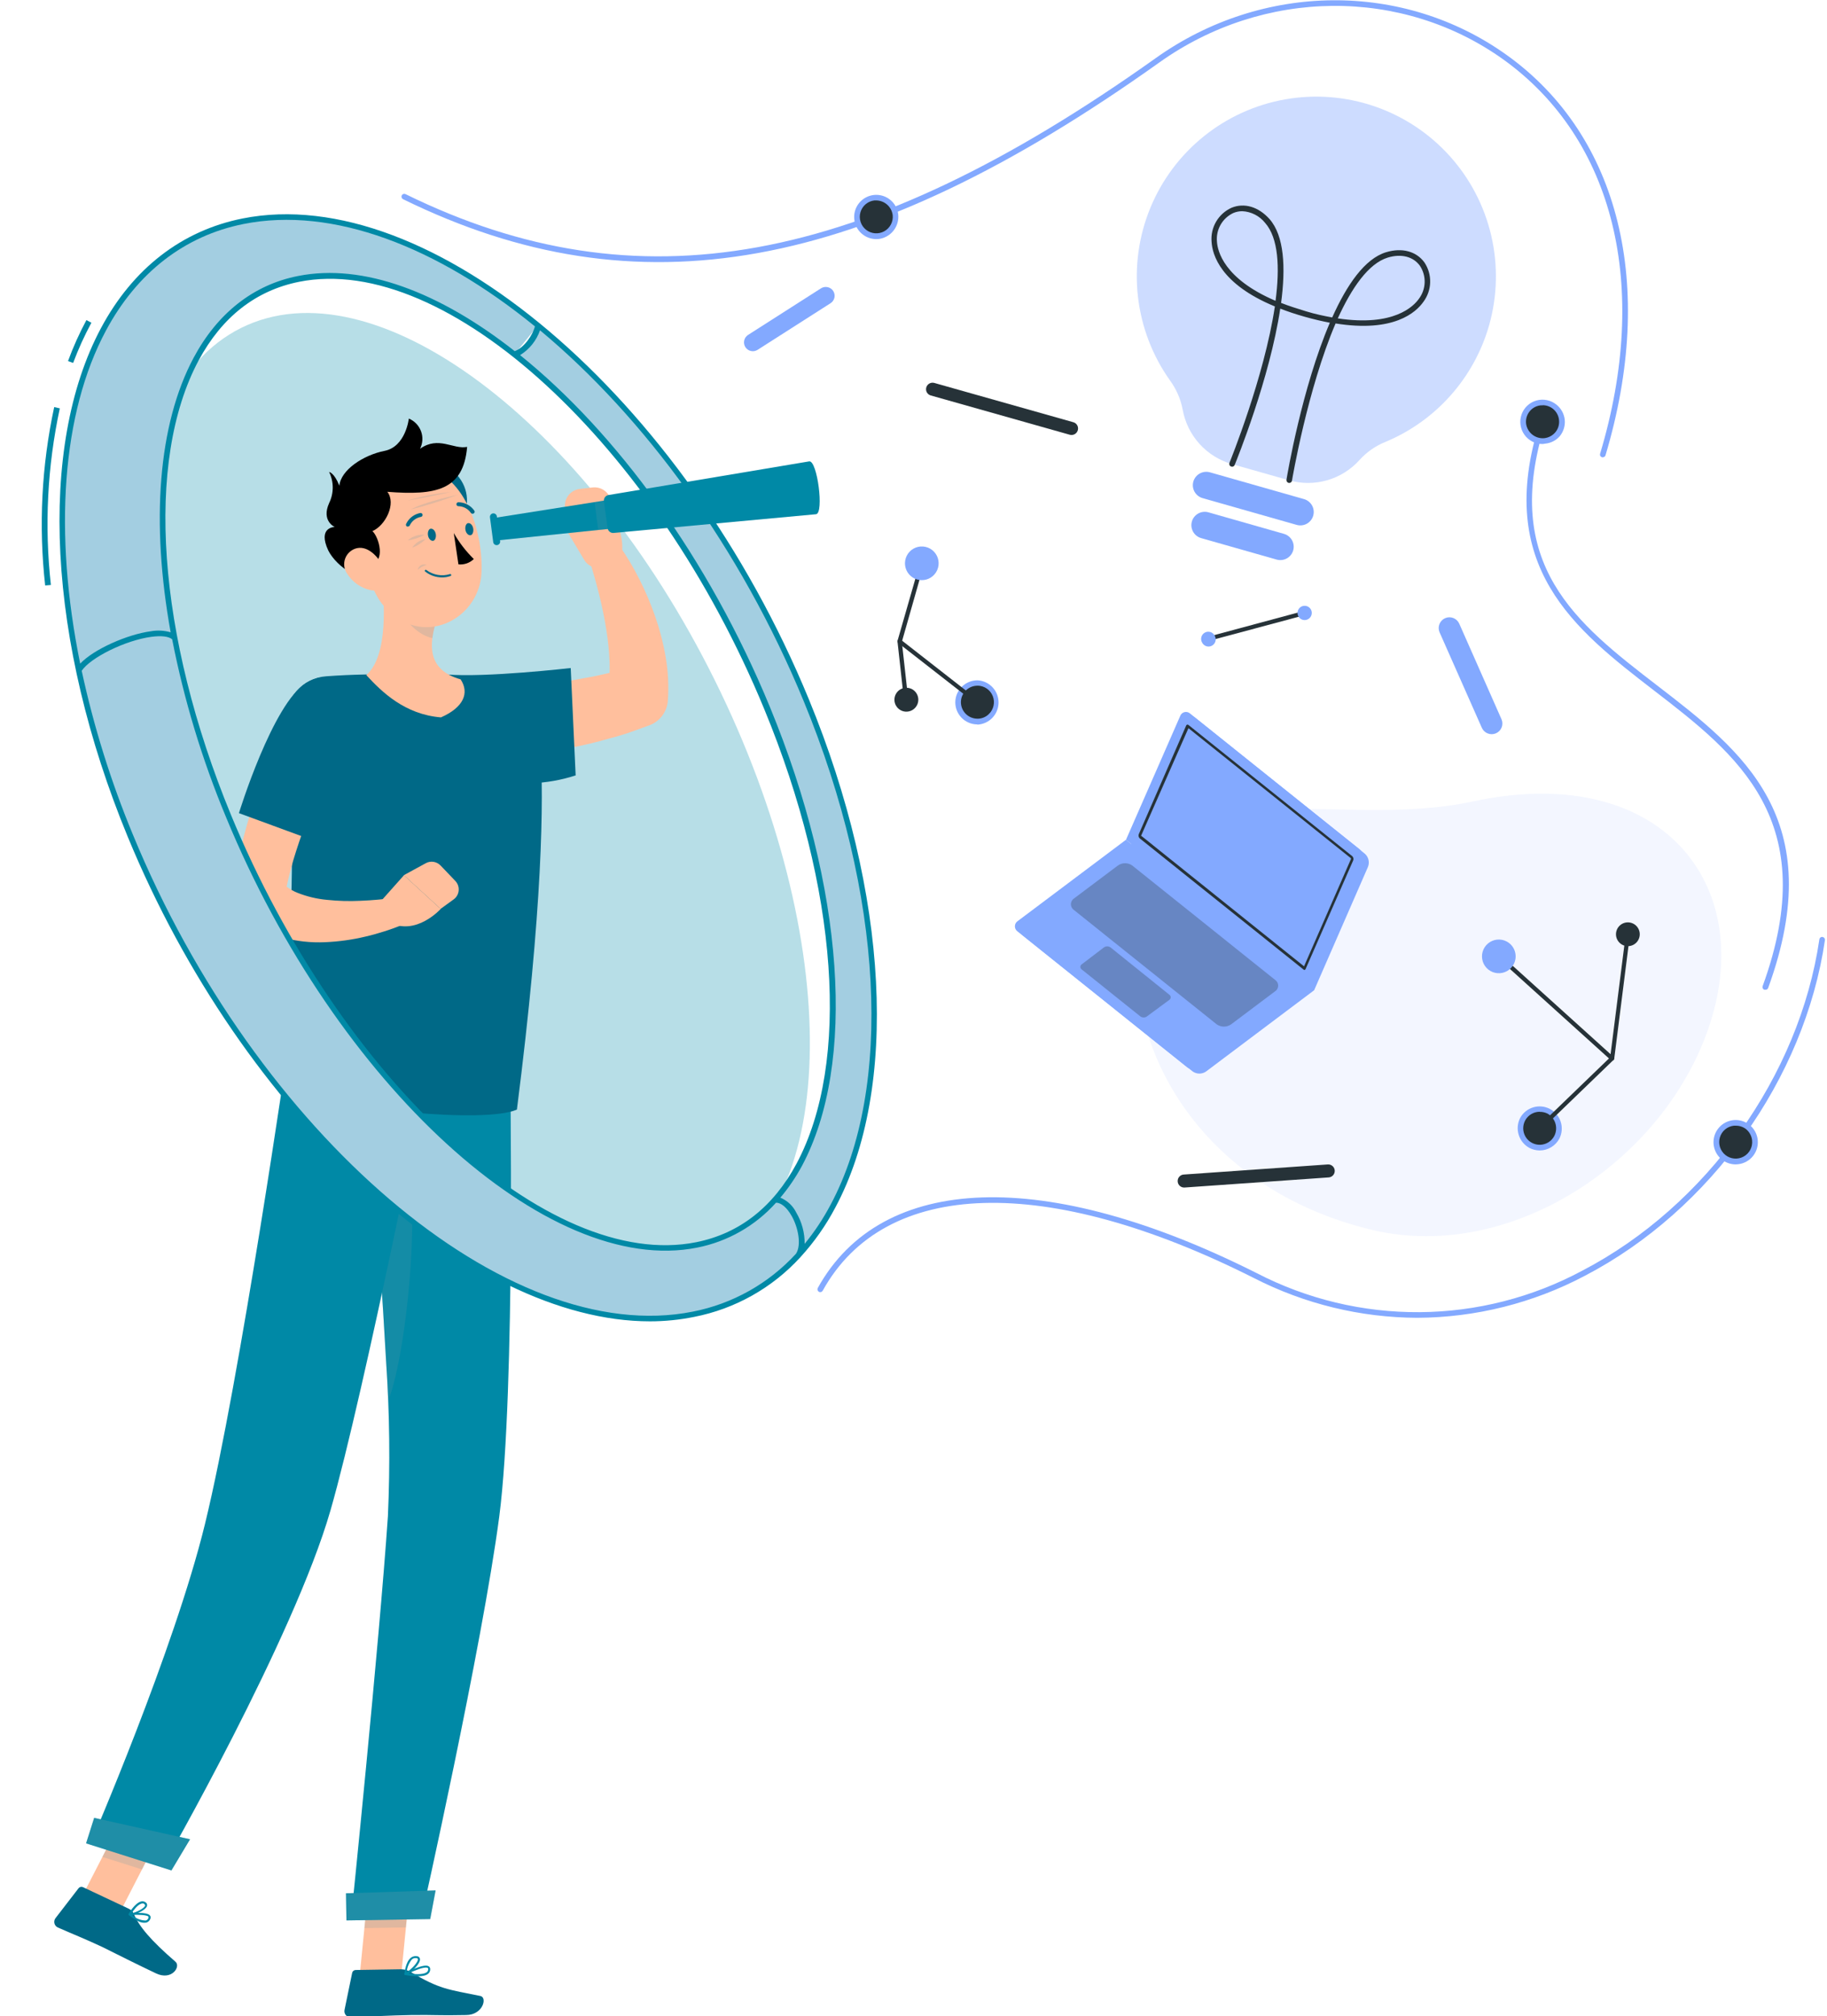 <svg width="407" height="449" viewBox="0 0 407 449" fill="none" xmlns="http://www.w3.org/2000/svg">
<g clip-path="url(#clip0_660_657)">
<path d="M357.05 101.844C356.992 101.856 356.933 101.856 356.875 101.844C356.716 101.798 356.582 101.69 356.502 101.544C356.422 101.399 356.404 101.228 356.45 101.069C367.638 63.785 359.6 31.03 334.95 13.282C312.35 -2.914 281.525 -2.664 258.238 13.933C192.35 60.871 141.988 69.964 89.788 44.362C89.714 44.326 89.648 44.276 89.593 44.214C89.539 44.152 89.497 44.08 89.47 44.003C89.444 43.925 89.433 43.843 89.438 43.76C89.443 43.678 89.464 43.598 89.5 43.524C89.536 43.45 89.587 43.384 89.648 43.33C89.71 43.275 89.782 43.233 89.859 43.207C89.937 43.18 90.019 43.169 90.101 43.174C90.183 43.179 90.264 43.2 90.338 43.236C142.063 68.613 192.05 59.495 257.513 12.907C281.263 -3.99 312.65 -4.24 335.675 12.269C360.788 30.279 369 63.548 357.65 101.431C357.606 101.554 357.524 101.66 357.416 101.734C357.309 101.808 357.181 101.847 357.05 101.844Z" fill="#83A9FF"/>
<path d="M315.688 293.501C303.054 293.442 290.611 290.413 279.363 284.658C233.113 261.358 197.138 262.408 183.275 287.46C183.236 287.532 183.183 287.596 183.119 287.648C183.055 287.7 182.981 287.738 182.902 287.762C182.823 287.785 182.74 287.792 182.659 287.784C182.577 287.775 182.497 287.75 182.425 287.71C182.281 287.628 182.175 287.494 182.128 287.335C182.082 287.177 182.099 287.006 182.175 286.86C196.413 261.145 232.95 259.907 279.925 283.533C291.156 289.349 303.634 292.339 316.279 292.245C328.925 292.152 341.357 288.977 352.5 282.995C380.113 268.624 400.838 239.646 405.3 209.204C405.312 209.123 405.341 209.044 405.383 208.974C405.425 208.903 405.481 208.842 405.548 208.793C405.614 208.744 405.689 208.709 405.769 208.69C405.849 208.67 405.931 208.666 406.013 208.679C406.175 208.706 406.321 208.796 406.419 208.929C406.517 209.062 406.559 209.228 406.538 209.391C402.013 240.259 381.025 269.587 353.075 284.133C341.552 290.232 328.724 293.446 315.688 293.501Z" fill="#83A9FF"/>
<path d="M393.25 220.435H393.038C392.882 220.379 392.755 220.263 392.684 220.112C392.614 219.962 392.606 219.79 392.663 219.635C406.075 182.752 386.938 168.018 368.425 153.76C350.925 140.253 332.738 126.245 343.075 93.802C343.099 93.723 343.139 93.65 343.192 93.587C343.245 93.523 343.31 93.472 343.384 93.434C343.457 93.397 343.537 93.375 343.62 93.369C343.702 93.364 343.785 93.375 343.863 93.402C343.94 93.426 344.012 93.465 344.074 93.517C344.136 93.57 344.187 93.634 344.225 93.706C344.262 93.778 344.284 93.857 344.291 93.938C344.297 94.019 344.288 94.1 344.263 94.177C334.25 125.795 351.188 138.827 369.25 152.735C388.113 167.255 407.625 182.276 393.9 220.022C393.857 220.156 393.769 220.271 393.65 220.347C393.531 220.422 393.39 220.453 393.25 220.435Z" fill="#83A9FF"/>
<path opacity="0.1" d="M381.412 226.451C372.275 257.531 337.425 281.344 305.9 273.977C267.675 264.985 247.525 232.392 254.3 200.711C261.075 169.031 296.362 185.303 328.05 178.512C368.7 169.744 390.5 195.359 381.412 226.451Z" fill="#83A9FF"/>
<path d="M199.488 47.851C199.594 48.7 199.446 49.562 199.061 50.326C198.677 51.09 198.074 51.723 197.33 52.144C196.585 52.565 195.732 52.755 194.88 52.689C194.027 52.624 193.213 52.306 192.541 51.777C191.869 51.248 191.37 50.531 191.106 49.717C190.843 48.902 190.827 48.028 191.061 47.206C191.295 46.383 191.769 45.648 192.421 45.095C193.074 44.542 193.876 44.195 194.726 44.099C195.853 43.972 196.985 44.294 197.877 44.997C198.768 45.699 199.347 46.725 199.488 47.851Z" fill="#263238"/>
<path d="M195.2 53.255C194.25 53.254 193.32 52.977 192.523 52.459C191.726 51.941 191.096 51.204 190.709 50.335C190.322 49.467 190.194 48.505 190.34 47.566C190.487 46.626 190.903 45.749 191.536 45.041C192.17 44.332 192.995 43.822 193.912 43.572C194.829 43.322 195.799 43.343 196.704 43.633C197.61 43.922 198.412 44.467 199.015 45.202C199.617 45.938 199.994 46.832 200.1 47.777C200.228 49.073 199.845 50.369 199.032 51.387C198.22 52.405 197.042 53.066 195.75 53.23C195.568 53.25 195.384 53.258 195.2 53.255ZM195.2 44.637H194.8C194.078 44.718 193.397 45.012 192.841 45.48C192.286 45.949 191.882 46.572 191.68 47.27C191.478 47.968 191.487 48.711 191.707 49.404C191.927 50.096 192.347 50.709 192.914 51.163C193.482 51.617 194.171 51.893 194.895 51.955C195.618 52.017 196.344 51.864 196.981 51.513C197.618 51.163 198.136 50.632 198.471 49.987C198.806 49.342 198.942 48.612 198.863 47.889C198.743 46.998 198.308 46.179 197.635 45.583C196.963 44.986 196.099 44.65 195.2 44.637Z" fill="#83A9FF"/>
<path d="M348 93.477C348.106 94.326 347.958 95.189 347.573 95.953C347.188 96.718 346.585 97.351 345.84 97.772C345.094 98.193 344.241 98.382 343.388 98.316C342.534 98.25 341.72 97.931 341.048 97.401C340.377 96.87 339.878 96.151 339.616 95.337C339.354 94.522 339.339 93.647 339.575 92.824C339.811 92.001 340.287 91.267 340.941 90.715C341.595 90.163 342.399 89.818 343.25 89.725C344.375 89.601 345.504 89.925 346.393 90.627C347.282 91.329 347.859 92.353 348 93.477Z" fill="#263238"/>
<path d="M343.663 98.892C342.869 98.9 342.085 98.717 341.377 98.357C340.67 97.997 340.059 97.472 339.597 96.826C339.135 96.18 338.836 95.432 338.725 94.646C338.613 93.859 338.693 93.058 338.957 92.309C339.221 91.56 339.662 90.885 340.242 90.343C340.822 89.801 341.524 89.406 342.289 89.193C343.054 88.98 343.859 88.955 344.635 89.119C345.412 89.284 346.137 89.633 346.75 90.138C347.769 90.961 348.424 92.151 348.575 93.452C348.712 94.752 348.336 96.054 347.525 97.079C346.702 98.062 345.526 98.681 344.25 98.805C344.057 98.848 343.861 98.878 343.663 98.892ZM343.663 90.275C343.526 90.263 343.388 90.263 343.25 90.275C342.764 90.32 342.292 90.463 341.863 90.695C341.433 90.927 341.055 91.244 340.75 91.626C340.447 92.004 340.221 92.438 340.086 92.904C339.951 93.37 339.909 93.858 339.963 94.34C340.088 95.302 340.581 96.179 341.339 96.785C342.097 97.392 343.059 97.681 344.025 97.592C345.006 97.484 345.904 96.994 346.525 96.228C346.828 95.852 347.052 95.42 347.185 94.956C347.318 94.492 347.357 94.006 347.3 93.527C347.207 92.625 346.782 91.79 346.107 91.184C345.433 90.578 344.557 90.245 343.65 90.25L343.663 90.275Z" fill="#83A9FF"/>
<path d="M390.938 253.891C391.042 254.738 390.892 255.596 390.507 256.357C390.122 257.117 389.52 257.747 388.778 258.165C388.035 258.583 387.184 258.77 386.335 258.704C385.485 258.637 384.675 258.32 384.006 257.791C383.337 257.263 382.84 256.548 382.578 255.736C382.316 254.925 382.301 254.054 382.535 253.234C382.769 252.414 383.241 251.682 383.892 251.131C384.542 250.58 385.341 250.235 386.188 250.139C387.314 250.015 388.443 250.34 389.331 251.042C390.22 251.744 390.797 252.767 390.938 253.891Z" fill="#263238"/>
<path d="M386.65 259.332C385.697 259.331 384.764 259.054 383.964 258.534C383.165 258.014 382.533 257.274 382.145 256.403C381.756 255.531 381.629 254.566 381.777 253.624C381.925 252.681 382.343 251.802 382.979 251.092C383.616 250.382 384.445 249.872 385.365 249.623C386.285 249.373 387.258 249.396 388.166 249.688C389.073 249.98 389.877 250.529 390.48 251.268C391.083 252.007 391.459 252.905 391.562 253.854C391.634 254.498 391.577 255.149 391.396 255.771C391.216 256.393 390.914 256.974 390.509 257.479C390.104 257.984 389.603 258.405 389.035 258.716C388.467 259.028 387.844 259.224 387.2 259.294C387.018 259.32 386.834 259.332 386.65 259.332ZM386.65 250.714C386.513 250.703 386.375 250.703 386.237 250.714C385.516 250.798 384.836 251.093 384.282 251.563C383.729 252.033 383.327 252.656 383.127 253.354C382.927 254.052 382.938 254.794 383.159 255.486C383.38 256.178 383.8 256.789 384.368 257.242C384.935 257.695 385.624 257.969 386.348 258.031C387.071 258.093 387.796 257.938 388.432 257.588C389.068 257.238 389.586 256.707 389.921 256.062C390.255 255.417 390.392 254.688 390.312 253.966C390.205 252.986 389.715 252.087 388.95 251.465C388.293 250.965 387.488 250.7 386.662 250.714H386.65Z" fill="#83A9FF"/>
<path d="M346.838 253.291C346.442 254.043 345.832 254.662 345.085 255.068C344.338 255.474 343.488 255.649 342.641 255.572C341.795 255.495 340.99 255.168 340.329 254.634C339.668 254.099 339.18 253.38 338.927 252.568C338.674 251.756 338.667 250.888 338.908 250.072C339.148 249.256 339.624 248.53 340.277 247.985C340.929 247.44 341.729 247.1 342.574 247.01C343.419 246.919 344.272 247.081 345.025 247.475C345.529 247.735 345.976 248.092 346.34 248.526C346.704 248.96 346.979 249.462 347.147 250.004C347.316 250.545 347.376 251.114 347.322 251.678C347.269 252.243 347.105 252.791 346.838 253.291Z" fill="#263238"/>
<path d="M343 256.23C342.204 256.227 341.42 256.034 340.713 255.667C339.567 255.046 338.708 254.001 338.321 252.756C337.933 251.511 338.047 250.163 338.638 249.001C339.256 247.86 340.298 247.009 341.538 246.631C342.778 246.252 344.117 246.377 345.266 246.978C346.415 247.579 347.281 248.608 347.678 249.843C348.075 251.078 347.971 252.42 347.388 253.578C346.964 254.375 346.332 255.043 345.56 255.509C344.787 255.976 343.903 256.225 343 256.23ZM343 247.612C342.349 247.612 341.71 247.785 341.147 248.113C340.585 248.442 340.119 248.914 339.799 249.481C339.479 250.048 339.315 250.691 339.324 251.342C339.333 251.994 339.516 252.631 339.852 253.189C340.188 253.747 340.667 254.205 341.239 254.517C341.81 254.829 342.454 254.984 343.105 254.965C343.756 254.946 344.391 254.754 344.943 254.41C345.496 254.065 345.947 253.58 346.25 253.003C346.695 252.132 346.782 251.121 346.492 250.186C346.203 249.252 345.56 248.467 344.7 248C344.17 247.748 343.588 247.624 343 247.637V247.612Z" fill="#83A9FF"/>
<path d="M359.138 236.219C359.022 236.216 358.912 236.171 358.825 236.094L333.601 213.306C333.529 213.218 333.491 213.108 333.493 212.995C333.496 212.882 333.538 212.773 333.614 212.689C333.689 212.604 333.792 212.549 333.904 212.534C334.016 212.519 334.13 212.544 334.226 212.606L358.788 234.793L362.175 208.016C362.183 207.955 362.203 207.896 362.234 207.842C362.264 207.789 362.305 207.743 362.354 207.705C362.403 207.668 362.459 207.641 362.518 207.625C362.578 207.61 362.64 207.607 362.701 207.615C362.761 207.623 362.82 207.643 362.874 207.673C362.927 207.704 362.973 207.745 363.011 207.794C363.048 207.843 363.075 207.899 363.09 207.958C363.106 208.018 363.109 208.08 363.1 208.141L359.6 235.806C359.591 235.891 359.558 235.971 359.505 236.037C359.452 236.103 359.381 236.153 359.301 236.181C359.25 236.207 359.194 236.22 359.138 236.219Z" fill="#263238"/>
<path d="M343 251.765C342.937 251.764 342.874 251.751 342.816 251.725C342.758 251.699 342.706 251.662 342.663 251.615C342.577 251.526 342.528 251.407 342.528 251.283C342.528 251.16 342.577 251.041 342.663 250.952L358.775 235.406C358.864 235.32 358.983 235.271 359.107 235.271C359.23 235.271 359.349 235.32 359.438 235.406C359.482 235.449 359.517 235.501 359.541 235.557C359.565 235.614 359.578 235.676 359.578 235.737C359.578 235.799 359.565 235.86 359.541 235.917C359.517 235.974 359.482 236.026 359.438 236.069L343.325 251.615C343.284 251.661 343.234 251.698 343.178 251.724C343.123 251.749 343.062 251.764 343 251.765Z" fill="#263238"/>
<path d="M337.238 214.694C336.902 215.36 336.376 215.911 335.726 216.276C335.077 216.641 334.333 216.804 333.59 216.745C332.848 216.685 332.139 216.406 331.556 215.942C330.973 215.478 330.541 214.851 330.315 214.14C330.09 213.429 330.081 212.668 330.29 211.952C330.499 211.237 330.917 210.599 331.489 210.122C332.061 209.645 332.763 209.349 333.504 209.272C334.245 209.196 334.992 209.342 335.65 209.692C336.516 210.152 337.167 210.934 337.464 211.869C337.761 212.804 337.679 213.818 337.238 214.694Z" fill="#83A9FF"/>
<path d="M364.988 209.304C364.746 209.769 364.371 210.151 363.912 210.403C363.452 210.655 362.928 210.765 362.406 210.719C361.884 210.673 361.387 210.473 360.978 210.145C360.57 209.816 360.268 209.374 360.11 208.874C359.953 208.374 359.948 207.838 360.095 207.335C360.241 206.831 360.534 206.383 360.936 206.046C361.338 205.709 361.83 205.499 362.351 205.442C362.872 205.385 363.398 205.484 363.863 205.727C364.172 205.888 364.446 206.108 364.669 206.375C364.893 206.642 365.062 206.95 365.166 207.282C365.271 207.614 365.309 207.964 365.278 208.311C365.248 208.657 365.149 208.995 364.988 209.304Z" fill="#263238"/>
<path d="M213.438 156.262C213.458 155.411 213.73 154.586 214.219 153.889C214.707 153.193 215.392 152.658 216.185 152.351C216.978 152.044 217.844 151.979 218.674 152.164C219.504 152.349 220.26 152.777 220.847 153.392C221.434 154.008 221.826 154.784 221.973 155.622C222.119 156.46 222.014 157.322 221.67 158.101C221.327 158.879 220.761 159.538 220.043 159.994C219.325 160.451 218.488 160.684 217.638 160.664C217.073 160.653 216.515 160.53 215.998 160.302C215.48 160.074 215.013 159.746 214.623 159.337C214.232 158.928 213.927 158.446 213.723 157.918C213.52 157.39 213.423 156.827 213.438 156.262Z" fill="#263238"/>
<path d="M217.737 161.34H217.612C216.314 161.31 215.08 160.767 214.18 159.83C213.281 158.892 212.789 157.636 212.812 156.337C212.842 155.036 213.384 153.8 214.321 152.898C215.257 151.996 216.512 151.501 217.812 151.522C219.078 151.599 220.265 152.161 221.128 153.091C221.99 154.021 222.463 155.247 222.447 156.515C222.431 157.784 221.927 158.997 221.041 159.905C220.155 160.812 218.954 161.344 217.687 161.39L217.737 161.34ZM217.737 152.722C216.778 152.722 215.856 153.097 215.169 153.768C214.482 154.439 214.085 155.352 214.062 156.312C214.042 157.285 214.409 158.226 215.081 158.93C215.753 159.633 216.677 160.041 217.65 160.064C218.133 160.083 218.615 160.003 219.067 159.829C219.518 159.654 219.929 159.39 220.275 159.051C220.805 158.546 221.173 157.894 221.33 157.179C221.488 156.464 221.429 155.719 221.16 155.037C220.892 154.356 220.426 153.771 219.823 153.356C219.22 152.941 218.507 152.716 217.775 152.71L217.737 152.722Z" fill="#83A9FF"/>
<path d="M201.851 156.337C201.735 156.338 201.622 156.296 201.535 156.22C201.447 156.144 201.391 156.039 201.376 155.924L199.938 142.917C199.926 142.855 199.926 142.791 199.938 142.729L204.938 125.345C204.98 125.237 205.062 125.148 205.166 125.097C205.27 125.046 205.389 125.036 205.501 125.069C205.622 125.104 205.724 125.186 205.785 125.296C205.846 125.406 205.86 125.536 205.826 125.657L200.901 142.954L202.338 155.862C202.349 155.985 202.312 156.108 202.236 156.206C202.159 156.304 202.048 156.368 201.926 156.387L201.851 156.337Z" fill="#263238"/>
<path d="M217.737 156.837C217.633 156.834 217.532 156.799 217.449 156.737L200.112 143.217C200.015 143.138 199.953 143.025 199.939 142.901C199.925 142.777 199.96 142.652 200.037 142.554C200.075 142.506 200.121 142.467 200.174 142.437C200.228 142.407 200.286 142.389 200.346 142.382C200.407 142.375 200.468 142.38 200.526 142.396C200.585 142.413 200.639 142.441 200.687 142.479L217.999 155.999C218.095 156.075 218.157 156.186 218.173 156.307C218.19 156.428 218.159 156.55 218.087 156.649C218.045 156.704 217.993 156.749 217.932 156.781C217.872 156.814 217.805 156.833 217.737 156.837Z" fill="#263238"/>
<path d="M201.601 125.37C201.618 124.628 201.855 123.908 202.281 123.301C202.708 122.694 203.305 122.227 203.996 121.959C204.688 121.691 205.443 121.635 206.167 121.797C206.891 121.958 207.55 122.331 208.062 122.868C208.574 123.405 208.916 124.081 209.044 124.812C209.171 125.543 209.08 126.295 208.78 126.974C208.48 127.653 207.986 128.228 207.36 128.626C206.734 129.023 206.005 129.227 205.263 129.209C204.771 129.198 204.285 129.09 203.835 128.891C203.384 128.692 202.977 128.405 202.637 128.049C202.297 127.692 202.03 127.272 201.852 126.813C201.675 126.353 201.589 125.863 201.601 125.37Z" fill="#83A9FF"/>
<path d="M199.25 155.787C199.261 155.259 199.427 154.746 199.729 154.313C200.031 153.88 200.455 153.547 200.946 153.355C201.438 153.164 201.975 153.123 202.49 153.237C203.005 153.352 203.475 153.617 203.839 153.999C204.203 154.381 204.446 154.862 204.536 155.383C204.626 155.903 204.56 156.438 204.345 156.92C204.131 157.402 203.778 157.81 203.332 158.092C202.885 158.373 202.365 158.515 201.838 158.501C201.136 158.481 200.471 158.185 199.986 157.676C199.501 157.168 199.237 156.489 199.25 155.787Z" fill="#263238"/>
<path d="M325.088 138.927L334.488 160.189C334.614 160.477 334.681 160.787 334.686 161.101C334.691 161.416 334.634 161.728 334.518 162.02C334.401 162.312 334.228 162.578 334.009 162.802C333.789 163.027 333.527 163.206 333.238 163.328C332.656 163.575 331.999 163.583 331.412 163.349C330.824 163.114 330.353 162.658 330.1 162.078L320.688 140.816C320.441 140.233 320.433 139.577 320.668 138.989C320.902 138.401 321.358 137.929 321.938 137.677C322.521 137.425 323.181 137.416 323.771 137.651C324.362 137.885 324.835 138.344 325.088 138.927Z" fill="#83A9FF"/>
<path d="M263.688 261.595L295.8 259.344C296.183 259.32 296.56 259.449 296.848 259.702C297.136 259.955 297.312 260.312 297.338 260.695C297.362 261.076 297.235 261.451 296.985 261.739C296.734 262.027 296.381 262.204 296 262.233L263.888 264.485C263.698 264.498 263.507 264.474 263.327 264.413C263.147 264.352 262.98 264.256 262.837 264.131C262.694 264.005 262.577 263.852 262.494 263.681C262.41 263.51 262.361 263.324 262.35 263.134C262.337 262.945 262.361 262.755 262.421 262.575C262.481 262.396 262.575 262.229 262.7 262.087C262.824 261.944 262.975 261.827 263.145 261.742C263.314 261.658 263.499 261.608 263.688 261.595Z" fill="#263238"/>
<path d="M208.125 85.285L239.113 94.04C239.295 94.091 239.466 94.179 239.615 94.297C239.763 94.415 239.887 94.562 239.979 94.728C240.071 94.894 240.129 95.077 240.149 95.266C240.17 95.455 240.153 95.646 240.1 95.828C239.995 96.195 239.75 96.506 239.418 96.693C239.086 96.88 238.693 96.929 238.325 96.829L207.338 88.074C207.155 88.022 206.984 87.935 206.836 87.817C206.687 87.698 206.563 87.552 206.471 87.386C206.379 87.219 206.321 87.037 206.301 86.848C206.28 86.659 206.297 86.468 206.35 86.285C206.455 85.919 206.7 85.608 207.032 85.421C207.365 85.233 207.757 85.185 208.125 85.285Z" fill="#263238"/>
<path d="M185.013 67.537L168.763 77.918C168.322 78.196 167.791 78.288 167.283 78.176C166.775 78.064 166.332 77.755 166.05 77.318C165.769 76.877 165.674 76.342 165.786 75.831C165.899 75.319 166.21 74.874 166.65 74.591L182.9 64.211C183.343 63.934 183.878 63.843 184.388 63.957C184.898 64.072 185.343 64.383 185.625 64.823C185.763 65.042 185.857 65.285 185.901 65.54C185.946 65.795 185.939 66.055 185.882 66.308C185.825 66.56 185.719 66.798 185.57 67.009C185.421 67.22 185.231 67.4 185.013 67.537Z" fill="#83A9FF"/>
<path d="M269.163 142.754C269.061 142.753 268.963 142.72 268.882 142.659C268.801 142.599 268.742 142.514 268.713 142.417C268.682 142.296 268.7 142.167 268.764 142.06C268.827 141.952 268.93 141.874 269.05 141.841L290.55 136.051C290.667 136.03 290.787 136.053 290.887 136.117C290.988 136.18 291.061 136.278 291.092 136.393C291.123 136.507 291.111 136.629 291.057 136.735C291.003 136.841 290.911 136.922 290.8 136.964L269.25 142.742L269.163 142.754Z" fill="#263238"/>
<path d="M289.25 137.289C289.097 137.015 289.028 136.703 289.052 136.39C289.075 136.078 289.191 135.779 289.385 135.532C289.578 135.286 289.84 135.101 290.137 135.003C290.435 134.905 290.755 134.897 291.057 134.981C291.359 135.064 291.629 135.235 291.834 135.472C292.039 135.709 292.17 136.001 292.209 136.312C292.249 136.623 292.195 136.939 292.056 137.219C291.916 137.5 291.697 137.733 291.425 137.889C291.243 137.995 291.042 138.064 290.834 138.091C290.625 138.119 290.413 138.104 290.211 138.048C290.008 137.992 289.819 137.896 289.654 137.766C289.489 137.635 289.351 137.473 289.25 137.289Z" fill="#83A9FF"/>
<path d="M267.775 143.08C267.569 142.71 267.517 142.273 267.632 141.865C267.747 141.457 268.019 141.111 268.388 140.903C268.569 140.799 268.769 140.732 268.976 140.706C269.183 140.68 269.394 140.695 269.595 140.751C269.796 140.807 269.984 140.902 270.148 141.031C270.312 141.161 270.449 141.321 270.55 141.504C270.673 141.687 270.757 141.893 270.797 142.11C270.836 142.327 270.831 142.55 270.78 142.764C270.73 142.979 270.635 143.181 270.503 143.357C270.371 143.533 270.204 143.681 270.013 143.789C269.821 143.898 269.609 143.966 269.39 143.989C269.171 144.012 268.949 143.99 268.739 143.923C268.529 143.857 268.335 143.747 268.169 143.602C268.003 143.457 267.869 143.279 267.775 143.08Z" fill="#83A9FF"/>
<path d="M304.738 193.083C304.942 192.582 304.985 192.03 304.861 191.504C304.738 190.977 304.455 190.502 304.051 190.144L266.276 159.889C266.104 159.737 265.897 159.629 265.674 159.576C265.45 159.524 265.217 159.527 264.996 159.587C264.774 159.646 264.57 159.76 264.403 159.917C264.236 160.075 264.111 160.272 264.038 160.49L252.001 188.005L228.001 206.052C227.802 206.171 227.637 206.337 227.519 206.536C227.401 206.735 227.335 206.961 227.326 207.192C227.317 207.423 227.367 207.652 227.469 207.86C227.572 208.067 227.724 208.245 227.913 208.379L265.688 238.633C266.126 238.945 266.651 239.112 267.188 239.112C267.726 239.112 268.25 238.945 268.688 238.633L292.751 220.548L304.738 193.083Z" fill="#83A9FF"/>
<path d="M291.538 219.622L250.838 187.029L262.888 159.514C262.959 159.296 263.082 159.099 263.248 158.941C263.414 158.784 263.617 158.67 263.838 158.61C264.059 158.551 264.291 158.547 264.514 158.6C264.736 158.653 264.942 158.761 265.113 158.914L302.9 189.168C303.303 189.528 303.583 190.004 303.704 190.53C303.825 191.056 303.78 191.607 303.575 192.107L291.538 219.622Z" fill="#83A9FF"/>
<path d="M290.6 216.033C290.531 216.033 290.464 216.006 290.413 215.958L253.888 186.717C253.77 186.595 253.688 186.442 253.653 186.276C253.617 186.11 253.629 185.938 253.688 185.779L264.25 161.578C264.271 161.533 264.3 161.494 264.337 161.461C264.373 161.429 264.416 161.405 264.463 161.39C264.51 161.381 264.56 161.381 264.607 161.392C264.654 161.403 264.699 161.424 264.738 161.452L301.25 190.694C301.373 190.813 301.457 190.965 301.493 191.132C301.528 191.299 301.513 191.473 301.45 191.632L290.838 215.845C290.819 215.889 290.79 215.928 290.753 215.959C290.716 215.989 290.672 216.01 290.625 216.02L290.6 216.033ZM254.35 186.241L290.5 215.22L300.938 191.357C300.956 191.287 300.956 191.214 300.938 191.144L264.75 162.178L254.25 186.029C254.227 186.098 254.227 186.172 254.25 186.241H254.35Z" fill="#263238"/>
<path d="M291.538 219.622L250.838 187.029L226.75 205.114C226.555 205.235 226.392 205.402 226.276 205.601C226.16 205.8 226.095 206.024 226.086 206.254C226.077 206.484 226.125 206.712 226.226 206.919C226.327 207.126 226.477 207.305 226.663 207.44L264.45 237.695C264.888 238.008 265.412 238.177 265.95 238.177C266.488 238.177 267.013 238.008 267.45 237.695L291.538 219.622Z" fill="#83A9FF"/>
<path opacity="0.3" d="M239.25 200.111L249.013 192.782C249.484 192.442 250.05 192.258 250.631 192.258C251.213 192.258 251.779 192.442 252.25 192.782L284.125 218.297C284.324 218.443 284.483 218.636 284.59 218.859C284.696 219.082 284.747 219.327 284.737 219.574C284.727 219.82 284.657 220.061 284.533 220.274C284.409 220.488 284.235 220.667 284.025 220.798L274.275 228.127C273.801 228.465 273.233 228.647 272.65 228.647C272.068 228.647 271.5 228.465 271.025 228.127L239.163 202.613C238.969 202.464 238.813 202.27 238.709 202.049C238.605 201.827 238.555 201.584 238.563 201.34C238.572 201.095 238.639 200.856 238.758 200.642C238.878 200.429 239.046 200.247 239.25 200.111Z" fill="#263238"/>
<path opacity="0.3" d="M240.999 214.757L245.924 211.005C246.137 210.851 246.393 210.769 246.656 210.769C246.918 210.769 247.174 210.851 247.387 211.005L260.499 221.548C260.592 221.611 260.668 221.696 260.721 221.795C260.773 221.895 260.801 222.005 260.801 222.117C260.801 222.23 260.773 222.34 260.721 222.439C260.668 222.539 260.592 222.623 260.499 222.686L255.499 226.376C255.286 226.53 255.031 226.612 254.768 226.612C254.506 226.612 254.25 226.53 254.037 226.376L240.949 215.895C240.859 215.828 240.787 215.74 240.738 215.638C240.69 215.537 240.668 215.425 240.673 215.313C240.677 215.2 240.71 215.091 240.767 214.994C240.824 214.897 240.904 214.816 240.999 214.757Z" fill="#263238"/>
<path opacity="0.4" d="M331.75 72.378C333.58 65.867 333.73 58.999 332.188 52.414C330.646 45.83 327.461 39.743 322.931 34.724C318.402 29.704 312.674 25.915 306.284 23.71C299.894 21.505 293.05 20.956 286.391 22.115C279.732 23.274 273.474 26.102 268.203 30.335C262.932 34.569 258.819 40.07 256.249 46.325C253.678 52.58 252.734 59.384 253.503 66.103C254.273 72.822 256.732 79.237 260.65 84.747C262.056 86.671 263.017 88.884 263.463 91.226C263.973 94.071 265.271 96.716 267.209 98.861C269.147 101.005 271.647 102.563 274.425 103.357L287.163 106.972C289.944 107.765 292.892 107.76 295.67 106.957C298.448 106.154 300.945 104.586 302.875 102.432C304.461 100.681 306.422 99.312 308.613 98.43C314.183 96.114 319.158 92.567 323.165 88.056C327.171 83.544 330.106 78.185 331.75 72.378Z" fill="#83A9FF"/>
<path d="M288.813 116.89L267.888 110.937C267.13 110.718 266.49 110.209 266.106 109.521C265.722 108.832 265.626 108.019 265.838 107.26C265.947 106.877 266.131 106.52 266.379 106.209C266.627 105.898 266.935 105.64 267.284 105.449C267.633 105.258 268.016 105.139 268.412 105.097C268.807 105.056 269.207 105.094 269.588 105.209L290.5 111.162C291.258 111.38 291.898 111.889 292.282 112.578C292.666 113.267 292.763 114.079 292.55 114.839C292.443 115.221 292.26 115.578 292.013 115.889C291.766 116.199 291.46 116.458 291.112 116.649C290.764 116.84 290.381 116.959 289.986 117.001C289.592 117.042 289.193 117.005 288.813 116.89Z" fill="#83A9FF"/>
<path d="M284.413 124.632L267.563 119.842C266.805 119.621 266.164 119.109 265.78 118.418C265.396 117.728 265.3 116.913 265.513 116.152C265.731 115.394 266.24 114.754 266.928 114.369C267.617 113.985 268.429 113.889 269.188 114.101L286.038 118.904C286.795 119.122 287.436 119.631 287.82 120.32C288.204 121.009 288.3 121.821 288.088 122.581C287.87 123.339 287.361 123.979 286.673 124.364C285.984 124.748 285.172 124.844 284.413 124.632Z" fill="#83A9FF"/>
<path d="M287.214 107.56H287.101C286.938 107.529 286.793 107.437 286.698 107.301C286.602 107.166 286.563 106.998 286.589 106.834C286.789 105.584 290.051 86.373 296.251 71.877C294.526 71.552 292.664 71.115 290.664 70.552C288.664 69.989 286.839 69.376 285.201 68.738C282.864 84.322 275.514 102.394 275.051 103.558C274.988 103.712 274.866 103.835 274.713 103.899C274.559 103.964 274.386 103.965 274.232 103.902C274.078 103.839 273.955 103.717 273.891 103.563C273.826 103.41 273.826 103.237 273.889 103.082C274.001 102.795 281.651 83.972 284.001 68.251C271.864 63.248 270.064 56.694 269.901 53.855C269.766 52.288 270.121 50.717 270.915 49.359C271.71 48.002 272.906 46.925 274.339 46.276C277.189 45.1 280.351 46.051 282.801 48.777C286.101 52.529 286.439 59.583 285.389 67.463C287.051 68.125 288.926 68.713 291.001 69.351C293.076 69.989 295.001 70.377 296.776 70.702C300.026 63.448 304.039 57.594 308.801 56.169C312.339 55.106 315.526 55.969 317.326 58.458C318.193 59.763 318.637 61.304 318.597 62.87C318.557 64.437 318.034 65.954 317.101 67.212C315.464 69.551 310.514 74.129 297.526 72.04C291.276 86.648 287.876 106.672 287.826 106.985C287.816 107.14 287.748 107.287 287.634 107.394C287.52 107.501 287.37 107.56 287.214 107.56ZM298.051 70.914C310.489 72.79 314.914 68.213 316.076 66.562C316.874 65.51 317.326 64.237 317.369 62.917C317.411 61.597 317.042 60.296 316.314 59.195C314.839 57.144 312.164 56.456 309.151 57.369C304.839 58.695 301.114 64.123 298.001 70.952L298.051 70.914ZM276.751 47.039C276.074 47.038 275.403 47.17 274.776 47.426C273.578 47.98 272.58 48.892 271.922 50.037C271.264 51.182 270.977 52.503 271.101 53.817C271.226 55.844 272.576 62.059 284.151 67C285.126 59.583 284.814 53.017 281.826 49.64C281.213 48.871 280.443 48.242 279.568 47.794C278.693 47.345 277.733 47.088 276.751 47.039Z" fill="#263238"/>
<path opacity="0.3" d="M157.907 282.955C187.4 268.3 187.985 209.428 159.213 151.46C130.441 93.493 83.208 58.381 53.715 73.036C24.221 87.691 23.637 146.564 52.409 204.531C81.181 262.499 128.414 297.61 157.907 282.955Z" fill="#0E91AD"/>
<path d="M80.15 439.82L89.4 439.67L91.525 418.208L82.275 418.346L80.15 439.82Z" fill="#FFBF9D"/>
<path d="M18.001 422.923L26.814 425.725L36.751 406.401L27.939 403.6L18.001 422.923Z" fill="#FFBF9D"/>
<path opacity="0.2" d="M91.526 418.208L90.426 429.277L81.176 429.427L82.276 418.358L91.526 418.208Z" fill="#679AA7"/>
<path opacity="0.2" d="M27.926 403.6L36.751 406.401L31.626 416.357L22.801 413.568L27.926 403.6Z" fill="#679AA7"/>
<path d="M93.864 427.088L78.201 427.326C78.201 427.326 84.451 366.454 86.414 337.688C86.929 326.213 86.796 314.717 86.014 303.256C85.076 286.472 84.476 279.756 83.214 258.544C82.314 243.411 81.214 233.618 81.214 233.618L113.626 236.282C113.626 236.282 114.876 309.71 111.226 337.713C107.401 366.829 93.864 427.088 93.864 427.088Z" fill="#0089A6"/>
<path opacity="0.2" d="M90.126 253.954C94.189 269.062 90.251 302.869 86.439 312.061C86.326 309.185 86.176 306.245 86.014 303.306C85.076 286.522 84.464 279.806 83.201 258.594C83.201 258.169 83.201 257.756 83.201 257.343C85.297 255.823 87.64 254.677 90.126 253.954Z" fill="#679AA7"/>
<path d="M96.138 234.843C96.138 234.843 81.138 310.285 73.638 336.337C65.438 364.878 36.35 415.619 36.35 415.619L20.2 410.504C20.2 410.504 38.8 367.542 45.663 339.426C53.488 307.384 64.313 232.229 64.313 232.229L96.138 234.843Z" fill="#0089A6"/>
<path d="M28.689 425.112L18.489 420.309C18.322 420.231 18.133 420.211 17.953 420.254C17.774 420.298 17.614 420.401 17.501 420.547L12.364 427.213C12.238 427.376 12.151 427.566 12.109 427.768C12.068 427.97 12.072 428.179 12.123 428.378C12.173 428.578 12.268 428.764 12.401 428.922C12.534 429.08 12.7 429.205 12.889 429.289C16.201 430.765 18.676 431.703 22.814 433.641C25.314 434.892 31.264 437.869 34.776 439.52C38.288 441.171 40.326 437.994 39.089 436.918C33.576 432.141 31.001 429.089 29.814 426.262C29.594 425.753 29.193 425.342 28.689 425.112Z" fill="#006987"/>
<path d="M89.325 438.594L79.225 438.757C79.041 438.76 78.863 438.826 78.722 438.944C78.581 439.063 78.485 439.226 78.45 439.407L76.75 447.65C76.706 447.849 76.708 448.055 76.757 448.253C76.805 448.452 76.897 448.636 77.028 448.793C77.158 448.95 77.322 449.075 77.508 449.159C77.694 449.242 77.897 449.282 78.1 449.275C81.75 449.163 87 448.863 91.588 448.788C96.938 448.713 97.55 448.925 103.825 448.788C107.575 448.788 108.613 444.873 107.025 444.548C99.763 443.084 97.875 443.009 91.563 439.245C90.889 438.83 90.116 438.606 89.325 438.594Z" fill="#006987"/>
<path d="M72.675 150.621C84.295 149.77 95.972 150.189 107.5 151.872C110.932 152.418 114.076 154.116 116.416 156.687C118.756 159.257 120.152 162.548 120.375 166.017C121.163 178.212 120.888 202.175 115.15 247.125C108.025 250.252 76.925 247.238 61.65 242.435C62.475 237.295 67.313 195.821 63.763 161.14C63.641 159.86 63.777 158.57 64.162 157.344C64.546 156.117 65.172 154.981 66.003 154.001C66.834 153.02 67.852 152.216 68.998 151.636C70.144 151.056 71.394 150.711 72.675 150.621Z" fill="#006987"/>
<path d="M75.238 167.231L73.338 171.121C72.713 172.455 72.1 173.805 71.5 175.173C70.25 177.887 69.188 180.626 68.125 183.377C67.063 186.129 66.15 188.905 65.313 191.669C64.519 194.402 63.868 197.174 63.363 199.974L62.113 195.709C63.181 197.11 64.611 198.191 66.25 198.836C68.351 199.673 70.561 200.204 72.813 200.412C75.303 200.677 77.811 200.748 80.313 200.624C82.898 200.525 85.477 200.292 88.038 199.924H88.225C88.973 199.821 89.733 199.993 90.363 200.409C90.993 200.824 91.451 201.455 91.651 202.183C91.852 202.911 91.781 203.687 91.451 204.367C91.123 205.046 90.558 205.583 89.863 205.877C88.4 206.503 87.088 206.966 85.675 207.416C84.263 207.866 82.875 208.266 81.438 208.591C78.509 209.292 75.521 209.711 72.513 209.842C69.251 210.004 65.984 209.641 62.838 208.767C59.183 207.767 55.893 205.735 53.363 202.913C52.895 202.375 52.542 201.747 52.327 201.067C52.112 200.387 52.039 199.67 52.113 198.961V198.648C52.434 195.282 52.972 191.94 53.725 188.643C54.488 185.429 55.375 182.264 56.425 179.188C57.475 176.111 58.638 173.072 59.925 170.107C60.575 168.619 61.238 167.156 61.938 165.693C62.638 164.229 63.338 162.816 64.2 161.265C65.005 159.879 66.312 158.855 67.85 158.405C69.387 157.955 71.039 158.113 72.464 158.846C73.889 159.58 74.978 160.833 75.505 162.347C76.033 163.861 75.96 165.52 75.3 166.981L75.238 167.231Z" fill="#FFBF9D"/>
<path d="M84.988 200.549L89.988 194.934L98.176 202.438C98.176 202.438 92.613 208.616 86.713 205.377L84.988 200.549Z" fill="#FFBF9D"/>
<path d="M98.15 192.77L101.438 196.209C101.706 196.492 101.911 196.829 102.039 197.197C102.167 197.566 102.215 197.957 102.179 198.345C102.144 198.734 102.026 199.11 101.833 199.449C101.641 199.788 101.378 200.082 101.063 200.312L98.15 202.425L89.963 194.921L94.863 192.245C95.393 191.96 96.001 191.858 96.595 191.953C97.189 192.048 97.735 192.335 98.15 192.77Z" fill="#FFBF9D"/>
<path d="M68.227 152.072C60.727 156.675 53.227 181.101 53.227 181.101L72.977 188.355C76.634 182.555 79.378 176.228 81.114 169.594C84.102 158.276 76.514 147.007 68.227 152.072Z" fill="#006987"/>
<path d="M110.737 152.448C110.575 152.448 110.962 152.448 111.15 152.448L111.912 152.51C112.462 152.51 113.012 152.585 113.6 152.585C114.762 152.585 115.975 152.585 117.187 152.585C119.687 152.51 122.187 152.235 124.687 151.935C125.937 151.772 127.187 151.585 128.437 151.347C129.687 151.109 130.937 150.884 132.262 150.647L136.112 149.796L139.95 148.846L135.325 154.474C135.717 152.216 135.877 149.923 135.8 147.632C135.71 145.143 135.464 142.662 135.062 140.203C134.662 137.702 134.142 135.15 133.5 132.549C132.887 130.048 132.112 127.371 131.4 124.957L131.325 124.732C131.083 123.884 131.147 122.979 131.505 122.173C131.864 121.368 132.495 120.715 133.287 120.329C134.079 119.942 134.981 119.847 135.836 120.06C136.691 120.273 137.444 120.78 137.962 121.493C139.665 123.933 141.186 126.496 142.512 129.16C143.851 131.823 145.012 134.572 145.987 137.389C147.001 140.297 147.771 143.284 148.287 146.319C148.844 149.548 149.008 152.832 148.775 156.1C148.678 157.316 148.233 158.479 147.493 159.448C146.752 160.418 145.748 161.153 144.6 161.565L144.15 161.728L139.975 163.229C138.562 163.691 137.15 164.129 135.712 164.479C132.835 165.326 129.914 166.019 126.962 166.555C123.931 167.118 120.866 167.481 117.787 167.644C116.212 167.644 114.637 167.756 113 167.644C112.187 167.644 111.35 167.556 110.5 167.468L109.175 167.306C108.675 167.231 108.362 167.193 107.512 167.006C105.631 166.525 104.009 165.334 102.987 163.681C101.966 162.028 101.625 160.044 102.036 158.145C102.448 156.246 103.579 154.581 105.193 153.499C106.806 152.418 108.776 152.005 110.687 152.347L110.737 152.448Z" fill="#FFBF9D"/>
<path d="M130.163 124.732L126.525 118.629L137.15 115.489C137.15 115.489 139.325 120.392 138.4 123.756C138.208 124.401 137.831 124.975 137.315 125.406C136.8 125.838 136.168 126.108 135.5 126.183L133.6 126.42C132.926 126.502 132.242 126.386 131.631 126.086C131.021 125.786 130.511 125.316 130.163 124.732Z" fill="#FFBF9D"/>
<path d="M129.125 108.898L132.062 108.561C132.947 108.47 133.835 108.697 134.567 109.201C135.3 109.705 135.83 110.454 136.062 111.312L137.15 115.489L126.525 118.629L125.862 113.013C125.76 112.036 126.044 111.059 126.654 110.289C127.264 109.52 128.151 109.021 129.125 108.898Z" fill="#FFBF9D"/>
<path d="M99.363 150.209C108.113 150.972 127.138 148.783 127.138 148.783L128.238 172.696C121.767 174.807 114.828 175.024 108.238 173.322C96.838 170.42 89.701 149.371 99.363 150.209Z" fill="#006987"/>
<path d="M84.751 126.783C85.776 133.612 86.538 146.056 81.601 150.359C85.113 154.173 90.201 159.114 98.226 159.777C103.313 157.538 104.601 154.324 102.613 151.309C95.113 149.171 95.601 143.58 97.151 138.39L84.751 126.783Z" fill="#FFBF9D"/>
<path opacity="0.2" d="M89.814 131.523L97.151 138.377C96.77 139.602 96.494 140.857 96.326 142.129C93.476 141.592 89.664 138.24 89.489 135.213C89.361 133.974 89.472 132.721 89.814 131.523Z" fill="#679AA7"/>
<path d="M99.501 103.808C108.851 110.061 100.851 120.067 100.851 120.067C100.851 120.067 96.214 111.862 99.501 103.808Z" fill="#006987"/>
<path d="M79.813 119.491C82.038 128.396 82.888 133.724 88.288 137.502C96.426 143.192 106.776 137.001 107.263 127.608C107.688 119.154 103.976 105.996 94.501 104.045C92.41 103.599 90.241 103.697 88.199 104.329C86.157 104.961 84.311 106.107 82.838 107.656C81.364 109.206 80.312 111.107 79.783 113.179C79.254 115.251 79.264 117.425 79.813 119.491Z" fill="#FFBF9D"/>
<path opacity="0.2" d="M94.575 119.104C93.899 119.054 93.219 119.139 92.575 119.354C91.931 119.569 91.337 119.909 90.825 120.355C92.145 120.188 93.419 119.763 94.575 119.104Z" fill="#679AA7"/>
<path opacity="0.2" d="M94.814 120.067C94.206 120.151 93.623 120.367 93.107 120.699C92.591 121.032 92.154 121.473 91.826 121.993C92.949 121.573 93.968 120.916 94.814 120.067Z" fill="#679AA7"/>
<path opacity="0.2" d="M95.063 125.82C94.86 125.734 94.64 125.695 94.42 125.706C94.2 125.717 93.984 125.778 93.791 125.883C93.597 125.989 93.43 126.138 93.302 126.317C93.174 126.497 93.088 126.703 93.051 126.921C93.616 126.387 94.309 126.008 95.063 125.82Z" fill="#679AA7"/>
<path opacity="0.2" d="M100.363 109.586C97.129 109.919 93.932 110.552 90.814 111.475C96.176 110.587 100.363 109.586 100.363 109.586Z" fill="#679AA7"/>
<path opacity="0.2" d="M101.963 110.199C101.963 110.199 94.688 111.7 91.488 113.476C95.041 112.59 98.539 111.496 101.963 110.199Z" fill="#679AA7"/>
<path d="M82.338 125.708C86.088 125.332 84.413 119.592 82.963 118.291C85.875 117.04 88.325 112.15 86.288 109.536C97.075 110.374 103.238 109.223 104.063 99.531C100.975 100.156 97.725 97.029 93.575 99.943C93.877 99.342 94.052 98.686 94.089 98.014C94.126 97.342 94.023 96.67 93.789 96.04C93.554 95.409 93.192 94.834 92.725 94.35C92.258 93.866 91.697 93.484 91.075 93.227C91.075 93.227 90.4 99.481 85.663 100.419C80.925 101.357 75.913 104.683 75.6 108.185C74.475 105.296 73.313 105.109 73.313 105.109C73.846 106.19 74.123 107.38 74.123 108.586C74.123 109.791 73.846 110.981 73.313 112.063C71.538 116.052 74.563 117.365 74.563 117.365C74.563 117.365 70.688 117.366 73.125 122.593C74.925 126.245 81.5 130.936 82.338 125.708Z" fill="black"/>
<path d="M77.388 127.859C78.566 129.684 80.417 130.969 82.538 131.436C85.35 132.023 86.563 129.46 85.626 126.896C84.775 124.594 82.3 121.518 79.55 122.08C78.952 122.212 78.396 122.492 77.933 122.894C77.47 123.296 77.115 123.807 76.9 124.382C76.685 124.956 76.618 125.575 76.703 126.182C76.788 126.789 77.023 127.366 77.388 127.859Z" fill="#FFBF9D"/>
<path d="M38.188 416.582L19.176 410.554L20.976 404.875L42.338 409.641L38.188 416.582Z" fill="#0089A6"/>
<path opacity="0.3" d="M38.188 416.582L19.176 410.554L20.976 404.875L42.338 409.641L38.188 416.582Z" fill="#679AA7"/>
<path d="M95.838 427.413L77.175 427.713L77.075 421.672L97.038 421.035L95.838 427.413Z" fill="#0089A6"/>
<path opacity="0.3" d="M95.838 427.413L77.175 427.713L77.075 421.672L97.038 421.035L95.838 427.413Z" fill="#679AA7"/>
<path d="M95.338 119.204C95.451 119.942 95.926 120.455 96.413 120.455C96.901 120.455 97.201 119.729 97.088 118.991C96.976 118.254 96.501 117.741 96.013 117.741C95.526 117.741 95.226 118.466 95.338 119.204Z" fill="#006987"/>
<path d="M103.676 117.966C103.788 118.704 104.263 119.216 104.751 119.216C105.238 119.216 105.538 118.491 105.426 117.753C105.313 117.015 104.838 116.502 104.351 116.502C103.863 116.502 103.563 117.228 103.676 117.966Z" fill="#006987"/>
<path d="M101.088 118.716C102.298 120.845 103.8 122.794 105.55 124.507C105.1 124.943 104.561 125.275 103.969 125.48C103.378 125.685 102.748 125.759 102.125 125.695L101.088 118.716Z" fill="black"/>
<path d="M99.414 128.534C98.584 128.662 97.738 128.617 96.927 128.401C96.116 128.186 95.358 127.806 94.701 127.283C94.68 127.265 94.662 127.242 94.65 127.216C94.637 127.19 94.63 127.163 94.628 127.134C94.627 127.106 94.63 127.077 94.64 127.05C94.649 127.023 94.663 126.998 94.682 126.977C94.701 126.956 94.724 126.938 94.75 126.926C94.775 126.913 94.803 126.906 94.832 126.904C94.86 126.902 94.889 126.906 94.915 126.916C94.942 126.925 94.967 126.939 94.989 126.958C95.733 127.512 96.598 127.882 97.512 128.038C98.427 128.195 99.365 128.133 100.251 127.859C100.278 127.851 100.307 127.849 100.334 127.853C100.362 127.856 100.389 127.865 100.414 127.879C100.438 127.893 100.46 127.912 100.477 127.934C100.494 127.956 100.506 127.982 100.514 128.009C100.523 128.037 100.527 128.066 100.524 128.096C100.522 128.125 100.513 128.154 100.499 128.179C100.485 128.205 100.466 128.228 100.442 128.246C100.419 128.264 100.392 128.277 100.364 128.284C100.053 128.39 99.736 128.474 99.414 128.534Z" fill="#006987"/>
<path d="M90.888 117.266C90.819 117.284 90.746 117.284 90.676 117.266C90.623 117.242 90.575 117.207 90.536 117.164C90.497 117.121 90.467 117.07 90.448 117.015C90.43 116.96 90.422 116.902 90.427 116.844C90.432 116.786 90.448 116.729 90.476 116.678C90.774 116.05 91.217 115.502 91.769 115.08C92.322 114.658 92.967 114.374 93.651 114.251C93.766 114.241 93.882 114.275 93.972 114.347C94.063 114.42 94.123 114.524 94.138 114.639C94.149 114.755 94.115 114.87 94.043 114.961C93.97 115.052 93.866 115.111 93.751 115.127C93.207 115.225 92.696 115.454 92.261 115.794C91.825 116.134 91.479 116.575 91.251 117.078C91.208 117.134 91.153 117.18 91.091 117.213C91.028 117.245 90.959 117.263 90.888 117.266Z" fill="#006987"/>
<path d="M105.276 114.414C105.204 114.418 105.132 114.404 105.066 114.373C105.001 114.343 104.944 114.297 104.901 114.239C104.588 113.785 104.172 113.413 103.688 113.152C103.203 112.891 102.663 112.749 102.113 112.738C101.997 112.738 101.886 112.692 101.804 112.61C101.722 112.527 101.676 112.416 101.676 112.3C101.676 112.184 101.722 112.073 101.804 111.991C101.886 111.908 101.997 111.862 102.113 111.862C102.808 111.866 103.491 112.036 104.107 112.358C104.722 112.68 105.252 113.145 105.651 113.713C105.685 113.759 105.71 113.812 105.725 113.867C105.739 113.923 105.742 113.981 105.734 114.038C105.726 114.095 105.706 114.15 105.677 114.199C105.648 114.248 105.609 114.292 105.563 114.326C105.48 114.387 105.379 114.417 105.276 114.414Z" fill="#006987"/>
<path d="M30.776 427.876C30.044 427.509 29.357 427.06 28.726 426.538C28.692 426.513 28.665 426.478 28.652 426.437C28.638 426.397 28.638 426.353 28.651 426.312C28.663 426.27 28.687 426.232 28.721 426.203C28.754 426.174 28.795 426.156 28.839 426.15C29.226 426.15 32.714 425.712 33.414 426.625C33.493 426.727 33.542 426.849 33.555 426.977C33.569 427.105 33.545 427.235 33.489 427.35C33.419 427.555 33.301 427.739 33.144 427.887C32.987 428.036 32.797 428.143 32.589 428.201C31.965 428.299 31.327 428.185 30.776 427.876ZM29.426 426.488C30.245 427.28 31.337 427.727 32.476 427.738C32.618 427.698 32.747 427.624 32.851 427.521C32.956 427.418 33.034 427.291 33.076 427.15C33.076 426.988 33.076 426.913 33.076 426.863C32.701 426.487 30.826 426.412 29.426 426.488Z" fill="#0089A6"/>
<path d="M28.763 426.575C28.728 426.553 28.698 426.523 28.676 426.487C28.657 426.453 28.648 426.414 28.648 426.375C28.648 426.336 28.657 426.297 28.676 426.262C28.676 426.162 30.063 423.848 31.413 423.498C31.575 423.453 31.745 423.443 31.911 423.469C32.077 423.495 32.235 423.556 32.376 423.648C32.521 423.722 32.638 423.842 32.708 423.989C32.778 424.136 32.797 424.302 32.763 424.461C32.501 425.474 29.963 426.525 28.876 426.588L28.763 426.575ZM32.051 423.974C31.877 423.91 31.687 423.91 31.513 423.974C30.651 424.199 29.726 425.474 29.301 426.137C30.463 425.887 32.176 424.999 32.338 424.399C32.338 424.399 32.338 424.224 32.138 424.061L32.051 423.974Z" fill="#0089A6"/>
<path d="M90.25 439.857C90.213 439.845 90.18 439.824 90.154 439.796C90.128 439.767 90.109 439.732 90.1 439.695C90.095 439.649 90.103 439.602 90.123 439.56C90.143 439.518 90.174 439.482 90.213 439.457C90.625 439.244 94.325 437.293 95.45 437.906C95.558 437.96 95.65 438.041 95.716 438.143C95.782 438.244 95.82 438.361 95.825 438.482C95.849 438.68 95.825 438.881 95.756 439.068C95.686 439.255 95.573 439.423 95.425 439.557C94.425 440.47 91.775 440.145 90.275 439.87L90.25 439.857ZM95.163 438.256C94.463 438.019 92.463 438.819 91 439.507C93.05 439.82 94.575 439.707 95.138 439.194C95.232 439.103 95.304 438.992 95.347 438.868C95.391 438.744 95.405 438.612 95.388 438.482C95.39 438.435 95.377 438.388 95.353 438.348C95.329 438.308 95.293 438.276 95.25 438.256H95.163Z" fill="#0089A6"/>
<path d="M90.25 439.857H90.188C90.156 439.836 90.13 439.806 90.114 439.77C90.099 439.735 90.094 439.695 90.1 439.657C90.1 439.557 90.313 437.056 91.475 436.08C91.644 435.93 91.843 435.817 92.058 435.748C92.273 435.679 92.501 435.656 92.725 435.68C93.325 435.68 93.513 436.03 93.55 436.28C93.738 437.331 91.563 439.357 90.45 439.882C90.418 439.898 90.382 439.903 90.347 439.899C90.311 439.895 90.278 439.88 90.25 439.857ZM92.875 436.105H92.65C92.491 436.09 92.329 436.108 92.177 436.157C92.024 436.207 91.883 436.287 91.763 436.393C91.083 437.207 90.673 438.212 90.588 439.27C91.713 438.569 93.188 436.968 93.088 436.343C93.075 436.293 93.063 436.193 92.875 436.13V436.105Z" fill="#0089A6"/>
<path d="M10.063 130.398C8.582 117.131 9.262 103.712 12.075 90.663L13.325 90.951C10.545 103.869 9.874 117.152 11.338 130.285L10.063 130.398ZM16.313 80.845L15.15 80.42C16.303 77.285 17.674 74.234 19.25 71.29L20.363 71.878C18.802 74.77 17.44 77.766 16.288 80.845H16.313Z" fill="#0089A6"/>
<path d="M54.139 49.278C95.739 40.96 151.901 88.725 179.601 155.949C207.301 223.174 196.039 284.421 154.464 292.726C112.889 301.03 56.751 253.279 29.001 186.054C1.251 118.829 12.564 57.532 54.139 49.278ZM50.864 181.689C75.339 241.109 122.114 283.908 155.189 277.279C188.264 270.651 195.339 217.121 170.864 157.7C146.389 98.28 99.614 55.468 66.526 62.097C33.439 68.726 26.376 122.256 50.864 181.689ZM17.501 149.333C20.101 144.768 35.489 138.69 38.889 142.079L17.501 149.333ZM172.639 267.236C176.551 266.761 180.401 276.191 177.789 279.681L172.639 267.236ZM114.626 78.882C117.251 78.169 119.551 74.554 119.864 72.44L114.626 78.882Z" fill="#A3CEE1"/>
<path d="M144.813 294.289C104.35 294.289 54.075 248.551 28.425 186.291C10.575 142.992 8.313 99.605 22.5 73.066C29.588 59.808 40.488 51.366 54.013 48.665C95.813 40.31 152.413 88.324 180.175 155.712C198.013 199.023 200.288 242.41 186.088 268.937C183.972 272.95 181.351 276.674 178.288 280.018C172.025 286.866 163.73 291.522 154.625 293.301C151.395 293.955 148.108 294.286 144.813 294.289ZM18.2 149.396C20.889 161.854 24.696 174.043 29.575 185.816C57.075 252.666 113.088 300.355 154.338 292.125C163.18 290.393 171.236 285.874 177.325 279.23C178.575 277.317 177.838 273.365 176.313 270.738C175.263 268.912 174 267.862 172.875 267.862C168.263 273.017 162.098 276.529 155.313 277.867C121.95 284.558 74.838 241.484 50.313 181.901C45.012 169.162 41.004 155.921 38.35 142.379C37.55 141.729 35.938 141.541 33.763 141.829C28 142.579 20.2 146.431 18.2 149.396ZM51.438 181.451C75.775 240.509 122.263 283.233 155.075 276.666C164.725 274.74 172.25 268.837 177.45 259.157C189.475 236.644 186.725 197.873 170.275 157.988C145.938 98.918 99.463 56.206 66.65 62.76C56.988 64.686 49.45 70.602 44.25 80.27C32.238 102.757 34.988 141.516 51.438 181.451ZM173.838 266.748C175.398 267.387 176.667 268.581 177.4 270.1C178.639 272.197 179.278 274.594 179.25 277.029C181.457 274.336 183.387 271.428 185.013 268.349C199.038 242.147 196.75 199.161 179.05 156.187C164.963 121.993 143.425 92.814 120.3 73.566C119.497 75.862 117.931 77.814 115.863 79.094C137.225 96.291 157.85 124.319 171.513 157.463C188.1 197.723 190.825 236.894 178.638 259.695C177.28 262.202 175.672 264.565 173.838 266.748ZM54.25 49.89C41.1 52.517 30.5 60.734 23.588 73.653C13.75 92.051 11.938 118.679 17.863 147.807C20.913 144.555 28.425 141.291 33.55 140.603C35.035 140.328 36.563 140.405 38.013 140.828C33.588 116.315 35.2 94.553 43.138 79.669C48.45 69.739 56.488 63.41 66.388 61.472C80.875 58.583 97.963 65.061 114.663 78.206C116.763 77.468 118.7 74.567 119.163 72.69C97.325 54.893 74.088 45.925 54.25 49.89Z" fill="#0089A6"/>
<path d="M110.601 120.38L149.564 116.352L148.639 109.273L109.951 115.377L110.601 120.38Z" fill="#0089A6"/>
<path opacity="0.2" d="M132.451 111.825L133.264 118.028L149.551 116.352L148.626 109.273L132.451 111.825Z" fill="#679AA7"/>
<path d="M135.363 117.666C135.414 117.959 135.568 118.225 135.797 118.415C136.026 118.606 136.315 118.708 136.613 118.704L181.801 114.526C183.601 114.289 182.063 102.52 180.276 102.757L135.513 110.261C135.213 110.325 134.947 110.496 134.765 110.742C134.583 110.989 134.498 111.294 134.526 111.6L135.363 117.666Z" fill="#0089A6"/>
<path d="M110.738 121.405C110.942 121.38 111.127 121.275 111.254 121.113C111.38 120.952 111.438 120.746 111.413 120.542L110.688 115.014C110.66 114.809 110.552 114.623 110.389 114.497C110.225 114.371 110.018 114.314 109.813 114.339C109.61 114.37 109.428 114.479 109.304 114.642C109.18 114.805 109.125 115.011 109.15 115.214L109.875 120.742C109.888 120.843 109.92 120.94 109.97 121.028C110.02 121.116 110.088 121.193 110.168 121.255C110.248 121.316 110.34 121.361 110.438 121.387C110.536 121.413 110.638 121.419 110.738 121.405Z" fill="#0089A6"/>
</g>
<defs>
<clipPath id="clip0_660_657">
<rect width="407" height="449" fill="white"/>
</clipPath>
</defs>
</svg>
